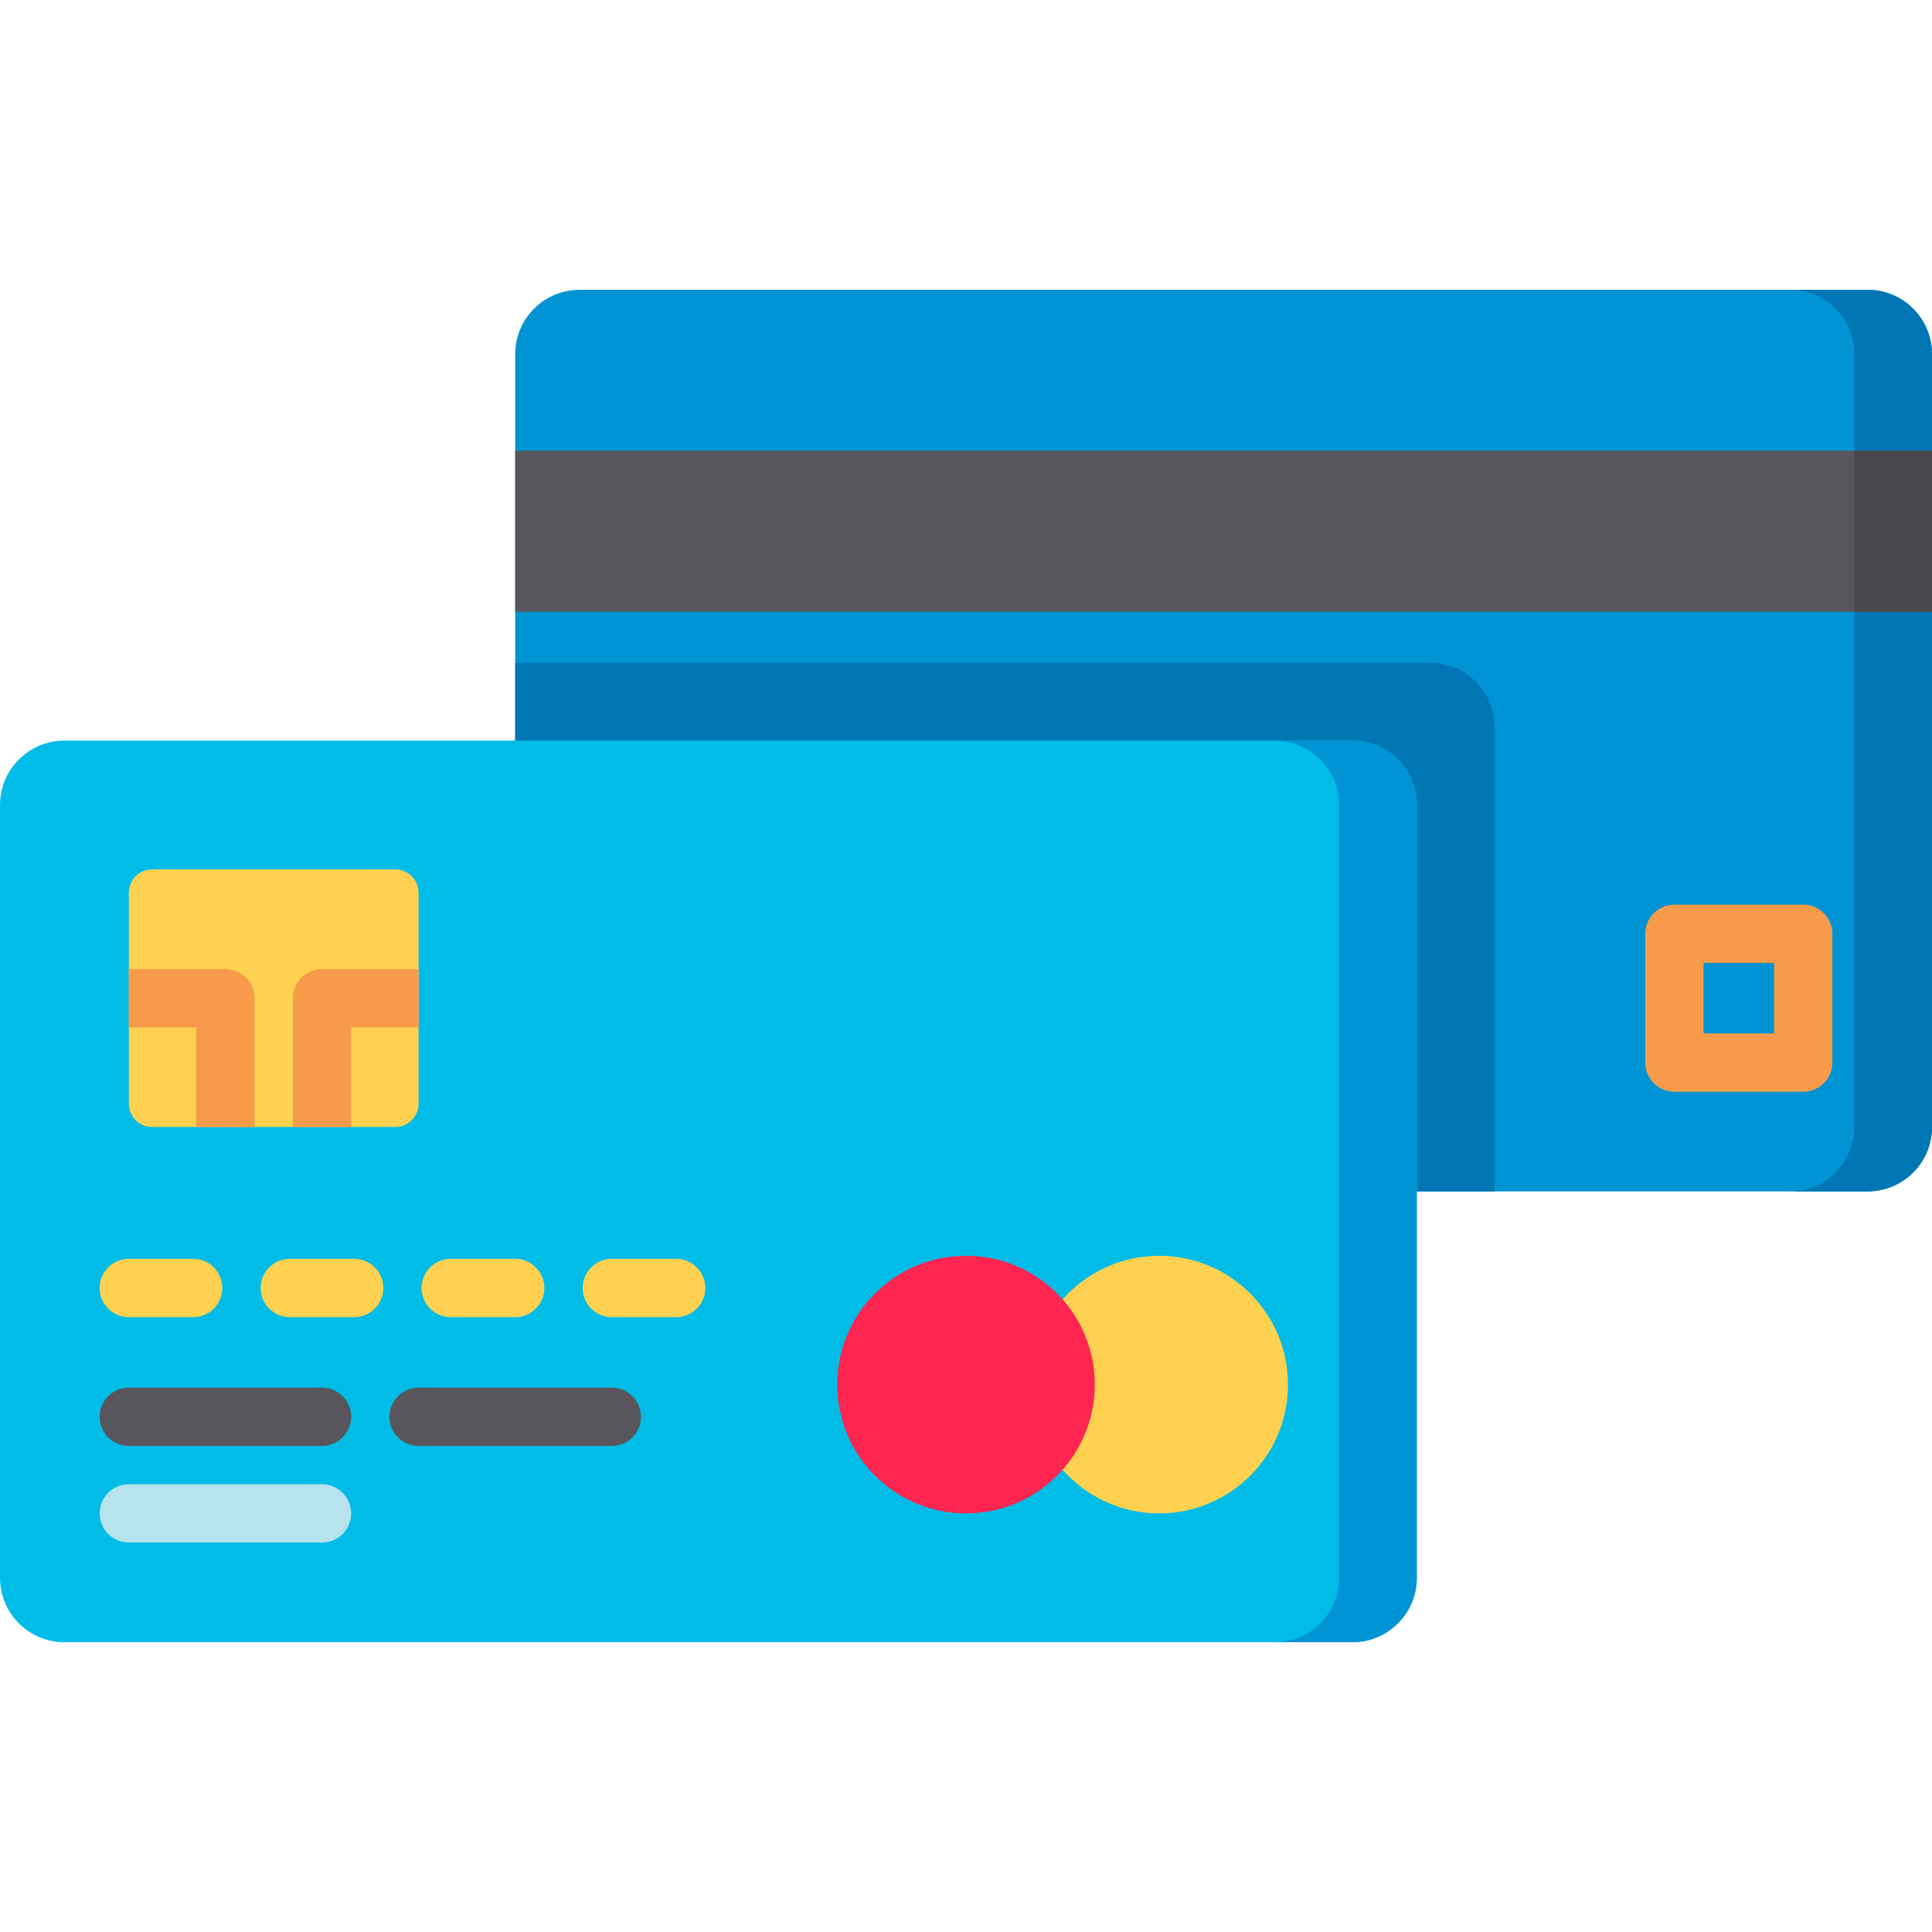 <?xml version="1.0" encoding="iso-8859-1"?>
<!-- Generator: Adobe Illustrator 19.0.0, SVG Export Plug-In . SVG Version: 6.00 Build 0)  -->
<svg version="1.1" id="Capa_1" xmlns="http://www.w3.org/2000/svg" xmlns:xlink="http://www.w3.org/1999/xlink" x="0px" y="0px"
	 viewBox="0 0 512 512" style="enable-background:new 0 0 512 512;" xml:space="preserve">
<path style="fill:#0094D4;" d="M136.534,196.265V93.867c0-9.425,7.641-17.066,17.066-17.066h341.334
	c9.425,0,17.066,7.641,17.066,17.066v204.8c0,9.425-7.641,17.066-17.066,17.066H375.466L136.534,196.265z"/>
<path style="fill:#F79B4A;" d="M477.867,239.738h-34.135c-4.267,0-7.726,3.459-7.726,7.726v34.135c0,4.267,3.459,7.726,7.726,7.726
	h34.135c4.267,0,7.726-3.459,7.726-7.726v-34.135C485.593,243.197,482.134,239.738,477.867,239.738z M470.141,273.873h-18.682
	V255.19h18.682V273.873z"/>
<path style="fill:#0076B5;" d="M494.934,76.801H474.33c9.425,0,17.066,7.641,17.066,17.066v204.8
	c0,9.425-7.641,17.066-17.066,17.066h20.604c9.425,0,17.066-7.641,17.066-17.066v-204.8C512,84.441,504.359,76.801,494.934,76.801z"
	/>
<rect x="136.53" y="119.47" style="fill:#58565C;" width="375.47" height="42.67"/>
<rect x="491.396" y="119.47" style="fill:#49484D;" width="20.604" height="42.67"/>
<path style="fill:#0076B5;" d="M379.038,175.663H136.534v20.602l238.932,119.468h20.638V192.729
	C396.104,183.304,388.464,175.663,379.038,175.663z"/>
<path style="fill:#00BCE7;" d="M358.4,196.267c9.425,0,17.066,7.641,17.066,17.066v204.8c0,9.425-7.641,17.066-17.066,17.066H17.066
	C7.641,435.199,0,427.559,0,418.133v-204.8c0-9.425,7.641-17.066,17.066-17.066H358.4z"/>
<path style="fill:#0094D4;" d="M358.4,196.267h-20.569c9.425,0,17.066,7.641,17.066,17.066v204.8
	c0,9.425-7.641,17.066-17.066,17.066H358.4c9.425,0,17.066-7.641,17.066-17.066v-204.8
	C375.466,203.908,367.825,196.267,358.4,196.267z"/>
<g>
	<path style="fill:#FFD151;" d="M104.752,298.668H40.313c-3.414,0-6.181-2.767-6.181-6.181v-55.904c0-3.414,2.767-6.181,6.181-6.181
		h64.439c3.414,0,6.181,2.767,6.181,6.181v55.904C110.933,295.9,108.166,298.668,104.752,298.668z"/>
	<path style="fill:#FFD151;" d="M281.596,344.358c6.255-7.089,15.407-11.56,25.604-11.56c18.851,0,34.134,15.283,34.134,34.134
		s-15.283,34.134-34.134,34.134c-10.197,0-19.349-4.471-25.604-11.56V344.358z"/>
</g>
<circle style="fill:#FF2551;" cx="256" cy="366.93" r="34.13"/>
<g>
	<path style="fill:#FFD151;" d="M51.199,333.609H34.131c-4.267,0-7.726,3.459-7.726,7.726c0,4.267,3.459,7.726,7.726,7.726h17.068
		c4.267,0,7.726-3.459,7.726-7.726C58.925,337.068,55.466,333.609,51.199,333.609z"/>
	<path style="fill:#FFD151;" d="M93.866,333.609H76.798c-4.267,0-7.726,3.459-7.726,7.726c0,4.267,3.459,7.726,7.726,7.726h17.068
		c4.267,0,7.726-3.459,7.726-7.726C101.592,337.068,98.133,333.609,93.866,333.609z"/>
	<path style="fill:#FFD151;" d="M136.532,333.609h-17.069c-4.267,0-7.726,3.459-7.726,7.726c0,4.267,3.459,7.726,7.726,7.726h17.069
		c4.267,0,7.726-3.459,7.726-7.726C144.258,337.068,140.799,333.609,136.532,333.609z"/>
	<path style="fill:#FFD151;" d="M179.198,333.609H162.13c-4.267,0-7.726,3.459-7.726,7.726c0,4.267,3.459,7.726,7.726,7.726h17.068
		c4.267,0,7.726-3.459,7.726-7.726C186.924,337.068,183.465,333.609,179.198,333.609z"/>
</g>
<g>
	<path style="fill:#58565C;" d="M85.332,367.741h-51.2c-4.267,0-7.726,3.459-7.726,7.726c0,4.267,3.459,7.726,7.726,7.726h51.2
		c4.267,0,7.726-3.459,7.726-7.726C93.058,371.2,89.599,367.741,85.332,367.741z"/>
	<path style="fill:#58565C;" d="M162.132,367.741h-51.2c-4.267,0-7.726,3.459-7.726,7.726c0,4.267,3.459,7.726,7.726,7.726h51.2
		c4.267,0,7.726-3.459,7.726-7.726C169.858,371.2,166.4,367.741,162.132,367.741z"/>
</g>
<path style="fill:#B6E3EE;" d="M85.332,393.34h-51.2c-4.267,0-7.726,3.459-7.726,7.726c0,4.267,3.459,7.726,7.726,7.726h51.2
	c4.267,0,7.726-3.459,7.726-7.726C93.058,396.799,89.599,393.34,85.332,393.34z"/>
<g>
	<path style="fill:#F79B4A;" d="M110.933,256.809H85.332c-4.267,0-7.726,3.459-7.726,7.726v34.133h15.453v-26.407h17.875V256.809z"
		/>
	<path style="fill:#F79B4A;" d="M59.733,256.809H34.132v15.453h17.875v26.407h15.453v-34.133
		C67.459,260.268,64,256.809,59.733,256.809z"/>
</g>
<g>
</g>
<g>
</g>
<g>
</g>
<g>
</g>
<g>
</g>
<g>
</g>
<g>
</g>
<g>
</g>
<g>
</g>
<g>
</g>
<g>
</g>
<g>
</g>
<g>
</g>
<g>
</g>
<g>
</g>
</svg>
